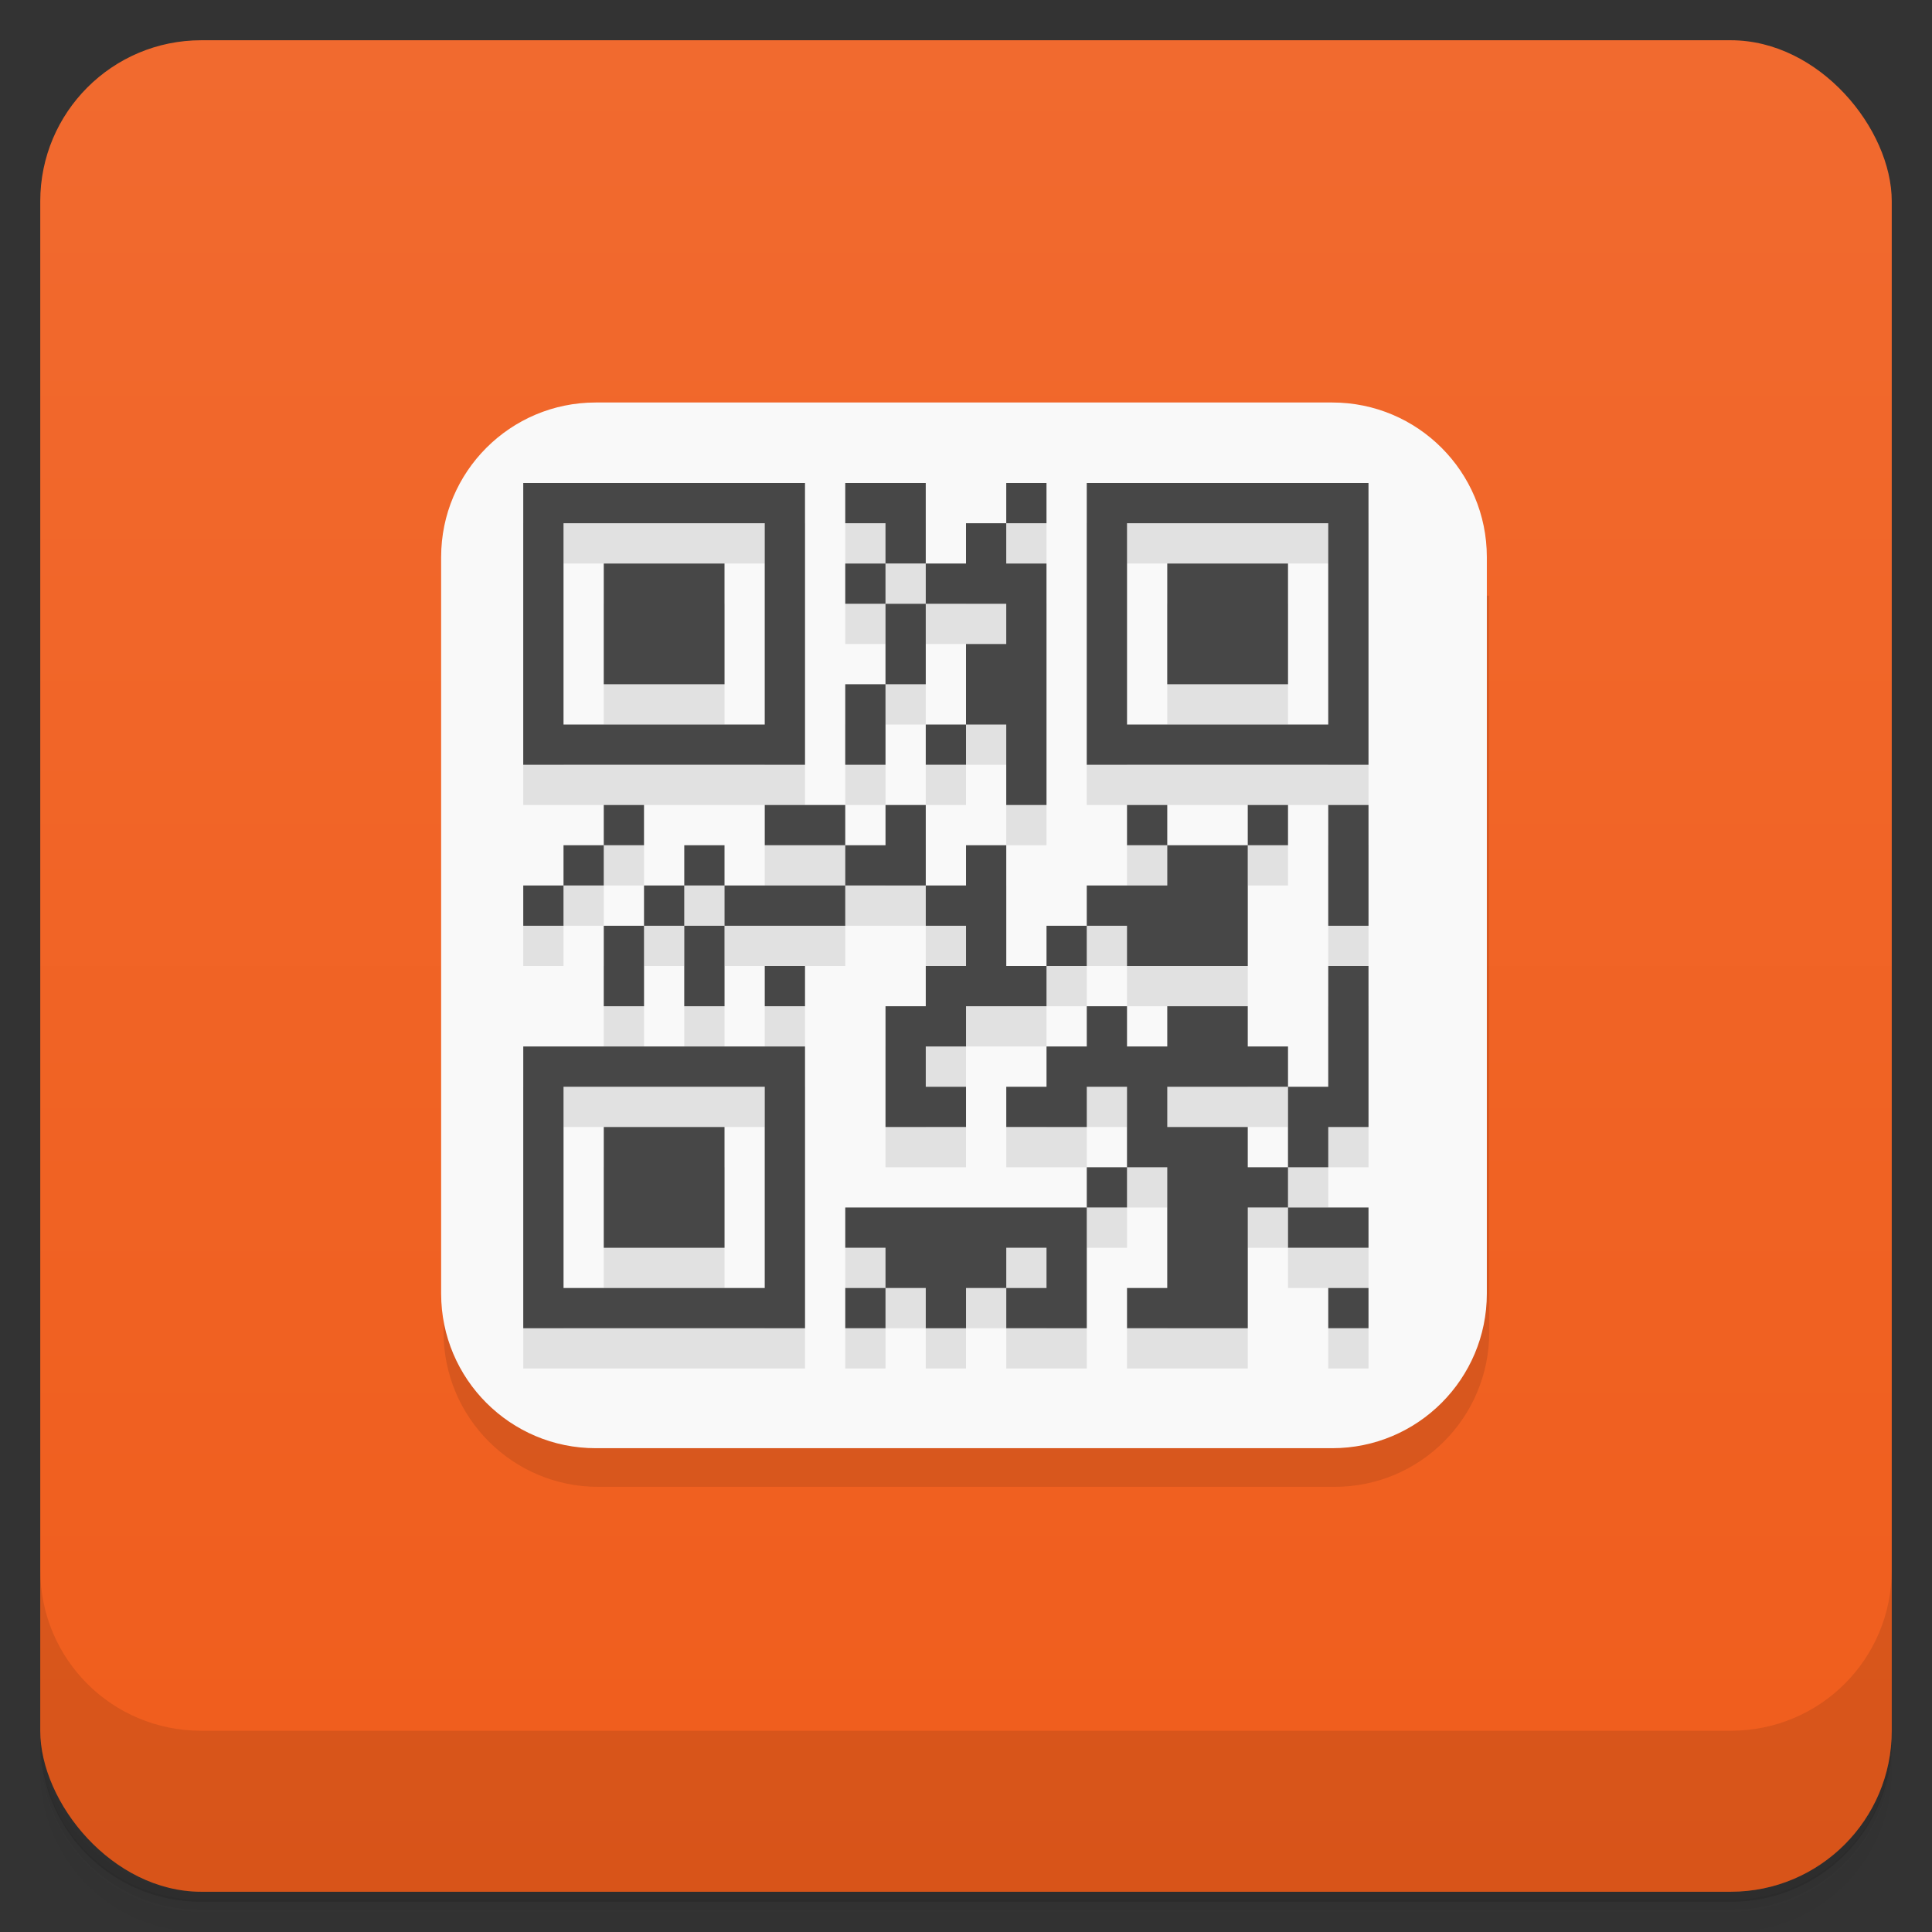 <svg version="1.1" viewBox="0 0 48 48" xmlns="http://www.w3.org/2000/svg">
 <rect x="0" y="0" width="48" height="48" fill="#333333" stroke="none"/>
 <defs>
  <linearGradient id="bg" x2="0" y1="1" y2="47" gradientUnits="userSpaceOnUse">
   <stop style="stop-color:#f16a2f" offset="0"/>
   <stop style="stop-color:#f05d1c" offset="1"/>
  </linearGradient>
 </defs>
 <path d="m1 43v0.25c0 2.22 1.78 4 4 4h38c2.22 0 4-1.78 4-4v-0.25c0 2.22-1.78 4-4 4h-38c-2.22 0-4-1.78-4-4zm0 0.5v0.5c0 2.22 1.78 4 4 4h38c2.22 0 4-1.78 4-4v-0.5c0 2.22-1.78 4-4 4h-38c-2.22 0-4-1.78-4-4z" style="opacity:.02"/>
 <path d="m1 43.2v0.25c0 2.22 1.78 4 4 4h38c2.22 0 4-1.78 4-4v-0.25c0 2.22-1.78 4-4 4h-38c-2.22 0-4-1.78-4-4z" style="opacity:.05"/>
 <path d="m1 43v0.25c0 2.22 1.78 4 4 4h38c2.22 0 4-1.78 4-4v-0.25c0 2.22-1.78 4-4 4h-38c-2.22 0-4-1.78-4-4z" style="opacity:.1"/>
 <rect x="1" y="1" width="46" height="46" rx="4" style="fill:url(#bg)"/>
 <path d="m1 39v4c0 2.22 1.78 4 4 4h38c2.22 0 4-1.78 4-4v-4c0 2.22-1.78 4-4 4h-38c-2.22 0-4-1.78-4-4z" style="opacity:.1"/>
 <path d="m37 14.8v18.3c0 2.12-1.72 3.84-3.84 3.84h-18.3c-2.12 0-3.84-1.72-3.84-3.84v-18.3" style="opacity:.1"/>
 <path d="m14.8 10h18.3c2.12 0 3.84 1.72 3.84 3.84v18.3c0 2.12-1.72 3.84-3.84 3.84h-18.3c-2.12 0-3.84-1.72-3.84-3.84v-18.3c0-2.12 1.72-3.84 3.84-3.84" style="fill:#f9f9f9"/>
 <path d="m13 13v7h7v-7zm8 0v1h1v1h1v-2zm2 2v1h2v1h-1v2h1v2h1v-6h-1v-1h-1v1zm2-1h1v-1h-1zm-1 5h-1v1h1zm-1-3h-1v2h1zm-1 2h-1v2h1zm0-2v-1h-1v1zm5-3v7h7v-7zm-13 1h5v5h-5zm14 0h5v5h-5zm-13 1v3h3v-3zm14 0v3h3v-3zm-14 6v1h1v-1zm0 1h-1v1h1zm-1 1h-1v1h1zm5-2v1h2v-1zm2 1v1h2v-2h-1v1zm2 1v1h1v1h-1v1h-1v3h2v-1h-1v-1h1v-1h2v-1h-1v-3h-1v1zm3 2h1v-1h-1zm1-1h1v1h3v-3h-2v1h-2zm2-2v-1h-1v1zm2 0h1v-1h-1zm-10 1h-3v1h3zm-3 1h-1v2h1zm-1 0v-1h-1v1zm-1 0h-1v2h1zm1-1h1v-1h-1zm16-2v3h1v-3zm-14 4v1h1v-1zm14 0v3h-1v2h1v-1h1v-4zm-1 5h-1v-1h-2v-1h3v-1h-1v-1h-2v1h-1v-1h-1v1h-1v1h-1v1h2v-1h1v2h1v3h-1v1h3v-3h1zm0 1v1h2v-1zm-4-1h-1v1h1zm-1 1h-6v1h1v1h1v1h1v-1h1v-1h1v1h-1v1h2v-2zm-5 2h-1v1h1zm-9-6v7h7v-7zm1 1h5v5h-5zm1 1v3h3v-3zm18 4v1h1v-1z" style="opacity:.1"/>
 <path d="m13 12v7h7v-7zm8 0v1h1v1h1v-2zm2 2v1h2v1h-1v2h1v2h1v-6h-1v-1h-1v1zm2-1h1v-1h-1zm-1 5h-1v1h1zm-1-3h-1v2h1zm-1 2h-1v2h1zm0-2v-1h-1v1zm5-3v7h7v-7zm-13 1h5v5h-5zm14 0h5v5h-5zm-13 1v3h3v-3zm14 0v3h3v-3zm-14 6v1h1v-1zm0 1h-1v1h1zm-1 1h-1v1h1zm5-2v1h2v-1zm2 1v1h2v-2h-1v1zm2 1v1h1v1h-1v1h-1v3h2v-1h-1v-1h1v-1h2v-1h-1v-3h-1v1zm3 2h1v-1h-1zm1-1h1v1h3v-3h-2v1h-2zm2-2v-1h-1v1zm2 0h1v-1h-1zm-10 1h-3v1h3zm-3 1h-1v2h1zm-1 0v-1h-1v1zm-1 0h-1v2h1zm1-1h1v-1h-1zm16-2v3h1v-3zm-14 4v1h1v-1zm14 0v3h-1v2h1v-1h1v-4zm-1 5h-1v-1h-2v-1h3v-1h-1v-1h-2v1h-1v-1h-1v1h-1v1h-1v1h2v-1h1v2h1v3h-1v1h3v-3h1zm0 1v1h2v-1zm-4-1h-1v1h1zm-1 1h-6v1h1v1h1v1h1v-1h1v-1h1v1h-1v1h2v-2zm-5 2h-1v1h1zm-9-6v7h7v-7zm1 1h5v5h-5zm1 1v3h3v-3zm18 4v1h1v-1z" style="fill:#474747"/>
</svg>
